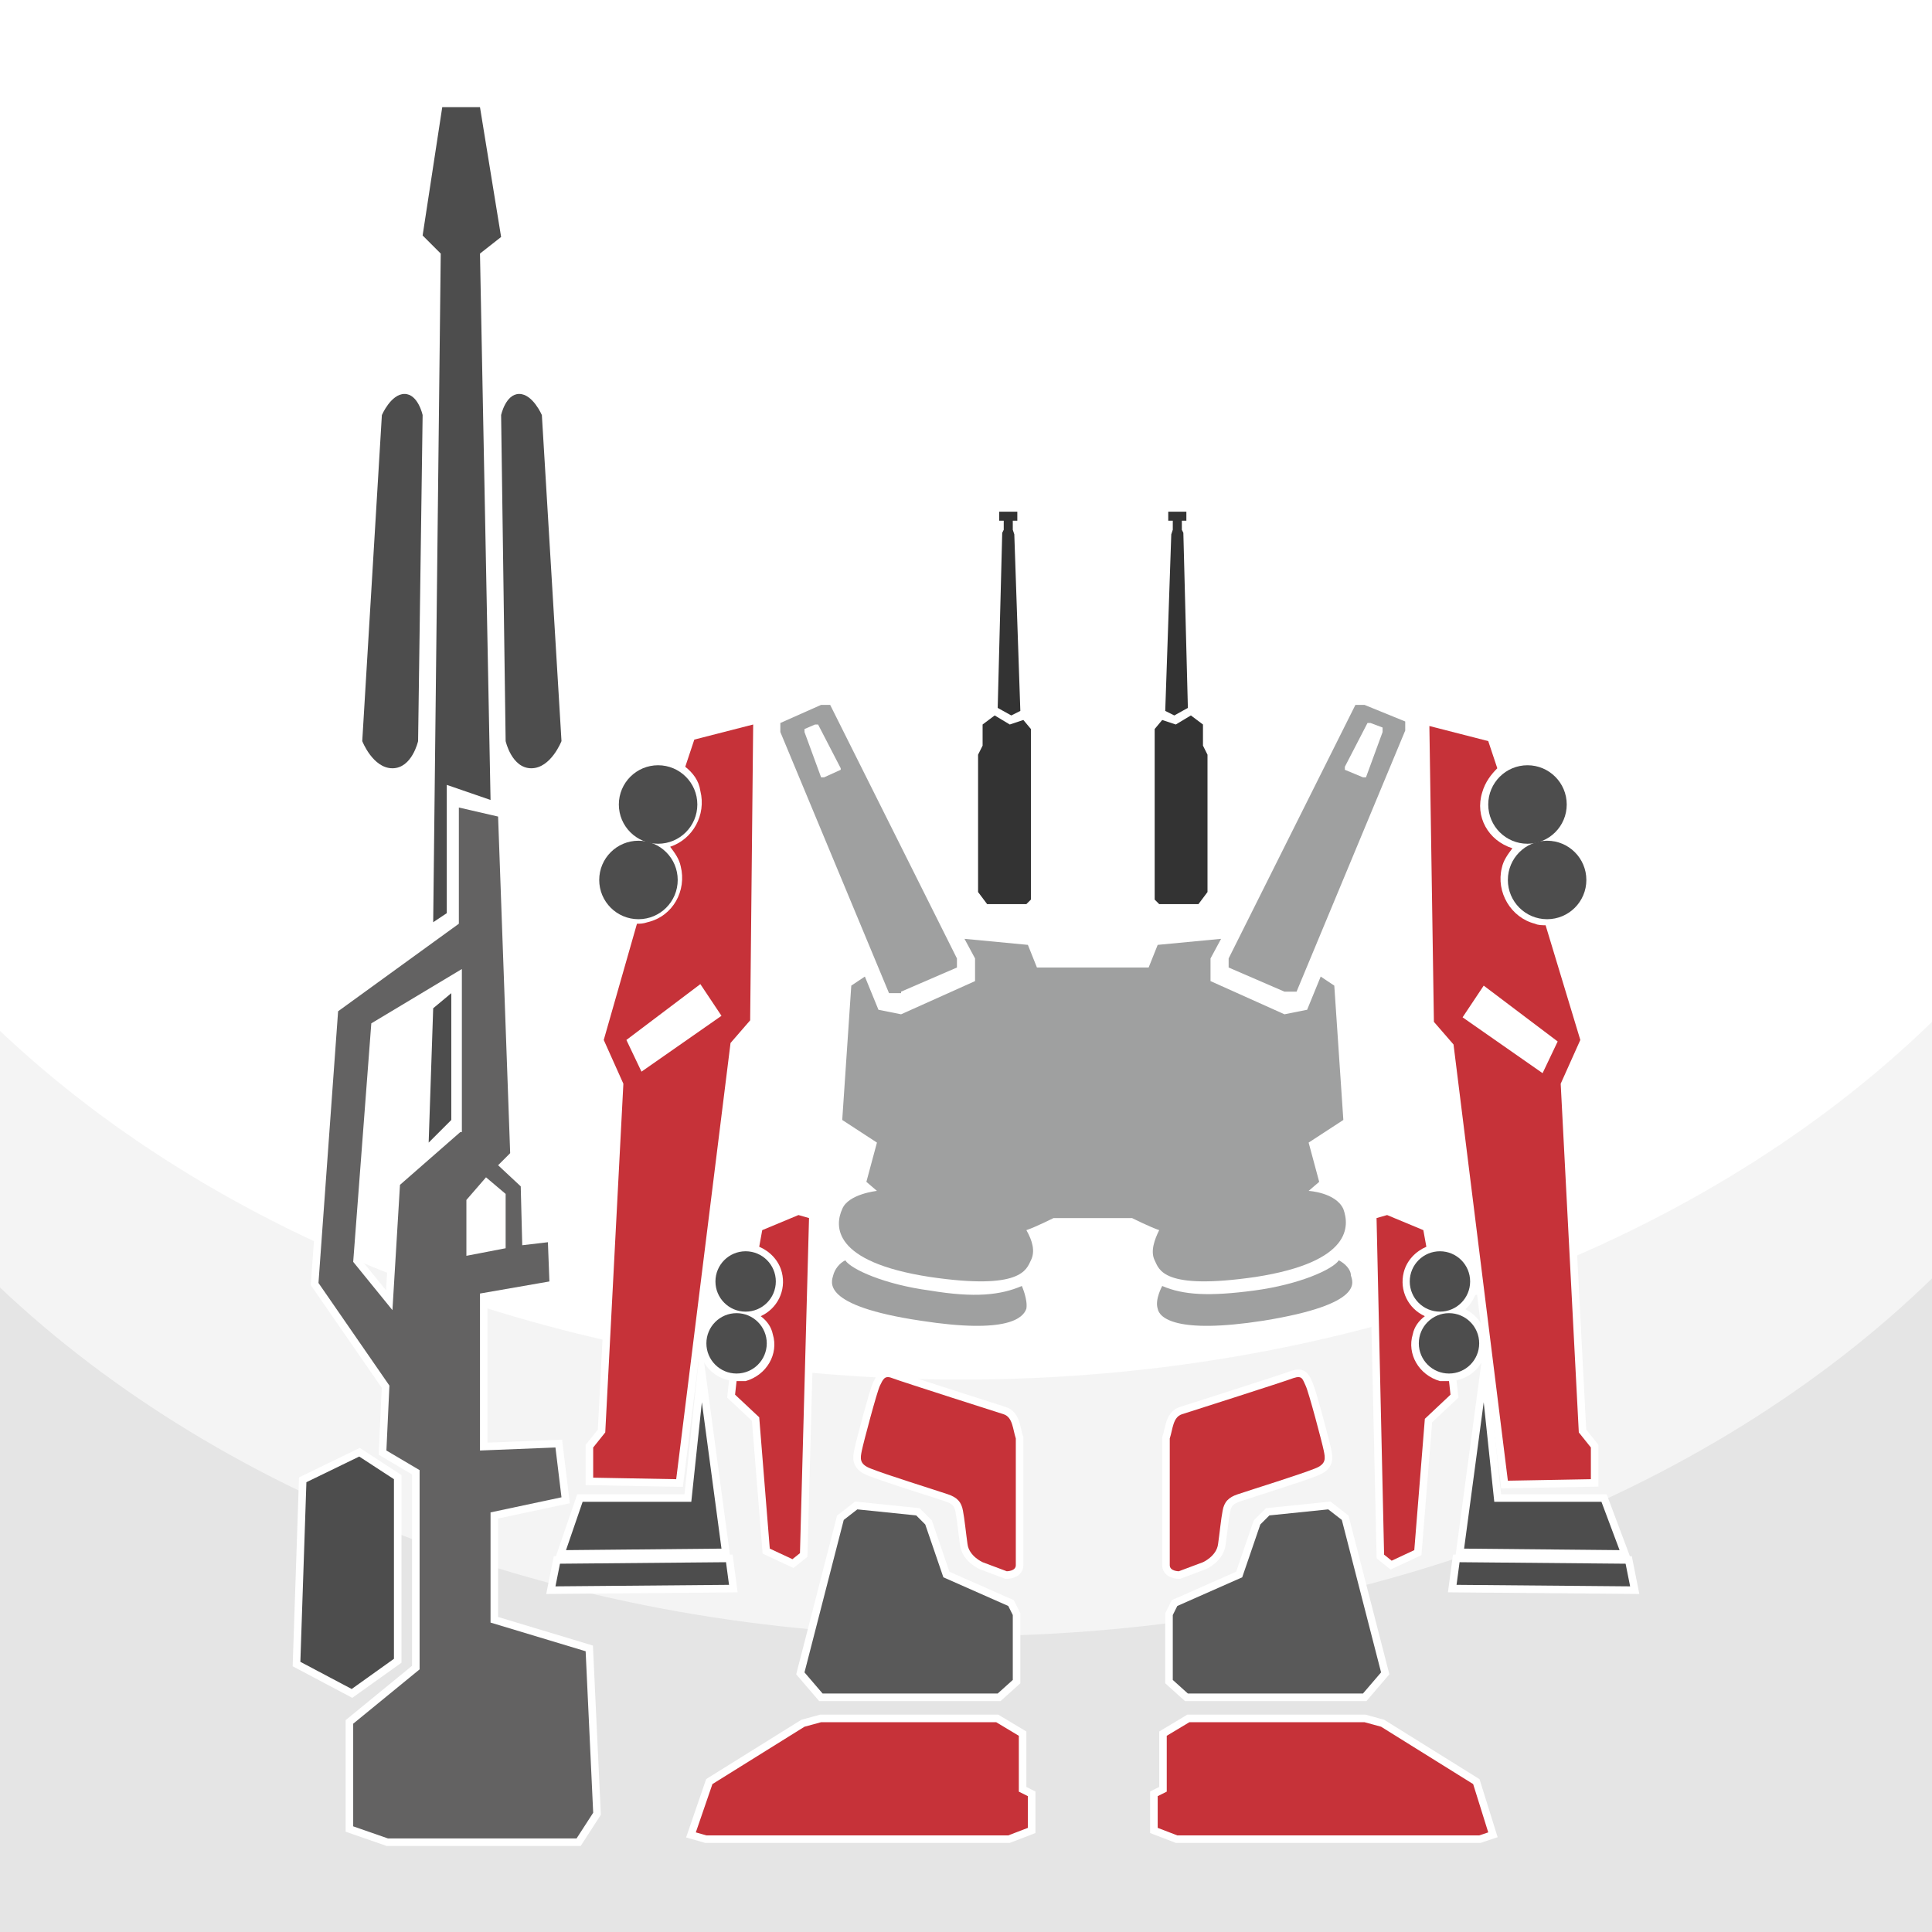 <?xml version="1.0" encoding="utf-8"?>
<!-- Generator: Adobe Illustrator 19.0.0, SVG Export Plug-In . SVG Version: 6.00 Build 0)  -->
<svg version="1.1" xmlns="http://www.w3.org/2000/svg" xmlns:xlink="http://www.w3.org/1999/xlink" x="0px" y="0px"
	 viewBox="0 0 128 128" style="enable-background:new 0 0 128 128;" xml:space="preserve">
<style type="text/css">
	.st0{fill:#FFFFFF;}
	.st1{opacity:0.5;fill:#EAEAEA;}
	.st2{fill:#E5E5E5;}
	.st3{display:none;}
	.st4{display:inline;}
	.st5{fill:#D70C19;}
	.st6{fill:#4D4D4D;stroke:#FFFFFF;stroke-miterlimit:10;}
	.st7{fill:#7C7C7C;stroke:#FFFFFF;stroke-miterlimit:10;}
	.st8{fill:#9FA0A0;stroke:#FFFFFF;stroke-miterlimit:10;}
	.st9{fill:#216289;stroke:#FFFFFF;stroke-miterlimit:10;}
	.st10{fill:#004D6A;stroke:#FFFFFF;stroke-miterlimit:10;}
	.st11{fill:none;stroke:#FFFFFF;stroke-miterlimit:10;}
	.st12{fill:#333333;stroke:#FFFFFF;stroke-miterlimit:10;}
	.st13{fill:#4D4D4D;}
	.st14{fill:#636262;}
	.st15{fill:#9FA0A0;}
	.st16{fill:#C63239;}
	.st17{fill:#595959;}
	.st18{fill:none;stroke:#055177;stroke-width:0.25;stroke-miterlimit:10;}
	.st19{fill:#333333;}
</style>
<g id="レイヤー_11">
	<rect class="st0" width="128" height="128"/>
	<path class="st1" d="M63.7,91.4c-25.8,0-48.8-9-63.7-23.1V111h128V67.7C113.2,82.1,89.9,91.4,63.7,91.4z"/>
	<path class="st2" d="M63.7,108.4c-25.8,0-48.8-9-63.7-23.1V128h128V84.7C113.2,99.1,89.9,108.4,63.7,108.4z"/>
</g>
<g id="レイヤー_10" class="st3">
	<g class="st4">
		<rect x="10" y="14" class="st0" width="108" height="99"/>
		<path class="st5" d="M13.2,116H52v4h-6.1c-1.6,0-2.8,1.5-2.8,3c0,1.5,1.2,3,2.8,3h36.9c1.5,0,2.8-1.5,2.8-3c0-1.5-1.3-3-2.8-3H76
			v-4h40.4c2.4,0,3.8-1.1,5-3.1c0.5-0.9,0.6-2,0.6-3.1v-94c0-2.8-2.1-5.8-4.9-5.8H12.5C9.7,10,7,10,7,15.8v94c0,1.2,0.4,2.2,0.9,3.1
			C9.1,114.9,10.9,116,13.2,116z M13,15c0.3,0,102.2,0,102.9,0s1.1,0.5,1.1,1.3c0,0.8,0,93.5,0,93.5c0,0.7-0.5,1.2-1.1,1.2H13.2
			c-0.5,0-1.2-0.8-1.2-1.5c0,0,0-92.8,0-93.5C12,15.2,12.4,15,13,15z"/>
	</g>
</g>
<g id="EX下">
</g>
<g id="ノーマル">
</g>
<g id="ノーマルのみ">
</g>
<g id="ノーマル上">
</g>
<g id="EX上">
	<g>
		<g>
			<path class="st6" d="M33.2,27.5l0.3,21.6c0,0,0.4,1.8,1.7,1.8s2-1.8,2-1.8l-1.3-21.6c0,0-0.6-1.4-1.5-1.4S33.2,27.5,33.2,27.5z"
				/>
			<path class="st6" d="M28,27.5l-0.3,21.6c0,0-0.4,1.8-1.7,1.8c-1.3,0-2-1.8-2-1.8l1.3-21.6c0,0,0.6-1.4,1.5-1.4S28,27.5,28,27.5z"
				/>
			<polygon class="st6" points="29.6,60.5 29.6,52 32.5,53 31.8,16.8 33.2,15.7 31.8,7.1 29.3,7.1 28,15.6 29.2,16.8 28.7,61.1 			
				"/>
			<polygon class="st6" points="28.4,75.7 29.9,74.2 29.9,65.8 28.7,66.8 			"/>
			<polygon class="st6" points="23.8,96.5 26.1,98 26.1,109.9 23.3,111.9 19.9,110.1 20.3,98.2 			"/>
			<path class="st7" d="M38.8,109.4l-6.3-1.9v-7.3l4.7-1l-0.4-3.3l-5,0.2V85.7l4.6-0.8l-0.1-2.6l-1.7,0.2l-0.1-3.9l-1.5-1.4l0.8-0.8
				L33,54.1l-2.6-0.6v7.7l-8,5.8l-1.3,18l4.7,6.8l-0.2,4.3l2.2,1.3v13.2l-4.4,3.6v6.8l2.3,0.8h12.5l1.1-1.7L38.8,109.4z M30.5,75
				l-4,3.5l-0.5,8.3l-2.6-3.2l1.2-15.8l6-3.6V75z M30.9,79.5l1.3-1.5l1.3,1.1v3.6l-2.6,0.5V79.5z"/>
		</g>
		<g>
			<path class="st8" d="M61.6,85.5c-3-0.4-5.2-1.4-5.6-2c-0.4,0.2-0.7,0.6-0.8,1c-0.1,0.4-0.9,2,5.8,3c5.8,0.9,6.8-0.2,7-0.8
				c0.1-0.6-0.3-1.5-0.3-1.5C66.3,85.8,64.6,86,61.6,85.5z"/>
			<path class="st8" d="M59.7,65.7l3.7-1.6v-0.6L55,46.7h-0.6l-2.7,1.2v0.6l7.2,17.3H59.7z M55.7,51l-1.1,0.5h-0.2l-1.1-3v-0.2
				L54,48h0.2l1.5,2.9V51z"/>
			<path class="st8" d="M88.7,83.5c-0.4,0.6-2.6,1.6-5.6,2c-3,0.4-4.7,0.3-6.1-0.3c0,0-0.5,0.9-0.3,1.5c0.1,0.6,1.2,1.7,7,0.8
				c6.8-1.1,5.9-2.6,5.8-3C89.5,84.1,89.1,83.7,88.7,83.5z"/>
			<path class="st8" d="M83.2,84.6c6.4-1,6.2-3.4,5.8-4.5c-0.5-1.1-2.3-1.2-2.3-1.2l0.7-0.6l-0.7-2.6l2.3-1.5l-0.6-8.9l-0.9-0.6
				l-0.9,2.2l-1.5,0.3L80.2,65v-1.5l0.7-1.3l-4.2,0.4l-0.6,1.5h-3.7h0h-3.7l-0.6-1.5l-4.2-0.4l0.7,1.3V65l-4.9,2.2l-1.5-0.3
				l-0.9-2.2l-0.9,0.6l-0.6,8.9l2.3,1.5l-0.7,2.6l0.7,0.6c0,0-1.9,0.2-2.3,1.2c-0.5,1.1-0.7,3.5,5.8,4.5c6.1,0.9,6.4-0.5,6.7-1.1
				c0.3-0.6,0.1-1.3-0.3-2c0.6-0.2,1.8-0.8,1.8-0.8h2.6h0H75c0,0,1.2,0.6,1.8,0.8c-0.3,0.6-0.6,1.4-0.3,2
				C76.8,84.1,77,85.5,83.2,84.6z"/>
			<path class="st8" d="M90.4,46.7h-0.6l-8.4,16.8v0.6l3.7,1.6h0.8l7.2-17.3v-0.6L90.4,46.7z M91.6,48.5l-1.1,3h-0.2L89.1,51v-0.2
				l1.5-2.9h0.2l0.8,0.3V48.5z"/>
		</g>
		<g>
			<g>
				<polygon class="st9" points="78.8,114.1 90.4,114.1 91.5,114.4 97.6,118.2 98.6,121.4 98,121.6 78,121.6 76.7,121.1 76.7,119 
					77.3,118.7 77.3,115 				"/>
				<polygon class="st10" points="78,106.4 82.3,104.5 83.5,101 84.1,100.4 88,100 88.9,100.7 91.5,110.8 90.3,112.2 78.7,112.2 
					77.7,111.3 77.7,107 				"/>
				<path class="st9" d="M78.3,93.7c0,0,6.9-2.2,7.4-2.4c0.6-0.2,0.6,0.1,0.8,0.5c0.2,0.4,1.1,3.8,1.2,4.3s0.2,0.9-0.6,1.2
					c-1,0.4-3.9,1.3-5.1,1.7c-0.6,0.2-0.9,0.5-1,1.1c-0.1,0.5-0.2,1.5-0.3,2.2c-0.1,0.8-1,1.2-1,1.2l-1.6,0.6c0,0-0.6,0-0.6-0.4
					c0-2,0-7.9,0-8.4C77.7,94.7,77.7,93.9,78.3,93.7z"/>
			</g>
			<g>
				<polygon class="st9" points="66,114.1 54.4,114.1 53.3,114.4 47.2,118.2 46.1,121.4 46.8,121.6 66.8,121.6 68.1,121.1 68.1,119 
					67.5,118.7 67.5,115 				"/>
				<polygon class="st10" points="66.8,106.4 62.5,104.5 61.3,101 60.7,100.4 56.8,100 55.9,100.7 53.3,110.8 54.5,112.2 
					66.1,112.2 67.1,111.3 67.1,107 				"/>
				<path class="st9" d="M66.5,93.7c0,0-6.9-2.2-7.4-2.4s-0.6,0.1-0.8,0.5c-0.2,0.4-1.1,3.8-1.2,4.3s-0.2,0.9,0.6,1.2
					c1,0.4,3.9,1.3,5.1,1.7c0.6,0.2,0.9,0.5,1,1.1c0.1,0.5,0.2,1.5,0.3,2.2c0.1,0.8,1,1.2,1,1.2l1.6,0.6c0,0,0.6,0,0.6-0.4
					c0-2,0-7.9,0-8.4C67.1,94.7,67.1,93.9,66.5,93.7z"/>
			</g>
		</g>
		<g>
			<path class="st11" d="M72.4,52.1"/>
			<polygon class="st12" points="77.8,47.4 78.7,46.9 78.4,35.3 78.3,35.1 78.3,34.5 78.6,34.5 78.6,33.9 77.4,33.9 77.4,34.5 
				77.7,34.5 77.7,35.1 77.6,35.4 77.2,47.1 			"/>
			<polygon class="st12" points="77,47.7 77.9,48 78.9,47.4 79.7,48 79.7,49.4 80,50 80,59.1 79.4,59.9 76.8,59.9 76.5,59.6 
				76.5,48.3 			"/>
			<polygon class="st12" points="67,47.4 66.1,46.9 66.4,35.3 66.5,35.1 66.5,34.5 66.2,34.5 66.2,33.9 67.4,33.9 67.4,34.5 
				67.1,34.5 67.1,35.1 67.2,35.4 67.6,47.1 			"/>
			<polygon class="st12" points="67.8,47.7 66.9,48 65.9,47.4 65.1,48 65.1,49.4 64.8,50 64.8,59.1 65.4,59.9 68,59.9 68.3,59.6 
				68.3,48.3 			"/>
		</g>
		<g>
			<g>
				<path class="st9" d="M96.1,92.4L96,91.5c-0.2,0-0.4,0-0.6,0c-1.4-0.4-2.2-1.8-1.8-3.1c0.1-0.5,0.4-0.9,0.8-1.2
					c-1.1-0.5-1.7-1.7-1.4-2.9c0.2-0.8,0.8-1.4,1.5-1.7l-0.2-1.1l-2.4-1l-0.7,0.2l0.5,22.3l0.5,0.4l1.5-0.7l0.7-8.7L96.1,92.4z"/>
				<circle class="st6" cx="95.4" cy="84.9" r="2"/>
				<circle class="st6" cx="96" cy="89" r="2"/>
			</g>
			<g>
				<path class="st9" d="M48.7,92.4l0.1-0.9c0.2,0,0.4,0,0.6,0c1.4-0.4,2.2-1.8,1.8-3.1c-0.1-0.5-0.4-0.9-0.8-1.2
					c1.1-0.5,1.7-1.7,1.4-2.9c-0.2-0.8-0.8-1.4-1.5-1.7l0.2-1.1l2.4-1l0.7,0.2L53,102.9l-0.5,0.4l-1.5-0.7l-0.7-8.7L48.7,92.4z"/>
				<circle class="st6" cx="49.4" cy="84.9" r="2"/>
				<circle class="st6" cx="48.8" cy="89" r="2"/>
			</g>
		</g>
		<g>
			<g>
				<polygon class="st6" points="96.7,103.5 107.7,103.6 108,105.1 96.5,105 				"/>
				<polygon class="st6" points="98.3,92.9 99,99.5 106.1,99.5 107.3,102.7 97,102.6 				"/>
				<path class="st9" d="M105.4,95.9l-0.8-1l-1.2-23.1l1.3-2.9l-2.3-7.6c-0.2,0-0.5,0-0.7-0.1c-1.6-0.4-2.6-2.1-2.2-3.7
					c0.1-0.5,0.4-0.9,0.7-1.3c-1.6-0.5-2.5-2.1-2-3.7c0.2-0.7,0.6-1.2,1-1.6l-0.6-1.8l-3.9-1l0.3,19.6l1.3,1.5l3.6,28.9l5.5-0.1
					L105.4,95.9z M102.2,71.1l-5.3-3.7l1.4-2.1l4.9,3.7L102.2,71.1z"/>
				<circle class="st6" cx="101.2" cy="53.3" r="2.6"/>
				<circle class="st6" cx="102.5" cy="58.3" r="2.6"/>
			</g>
			<g>
				<polygon class="st6" points="48.1,103.5 37.1,103.6 36.8,105.1 48.3,105 				"/>
				<polygon class="st6" points="46.5,92.9 45.8,99.5 38.6,99.5 37.5,102.7 47.8,102.6 				"/>
				<path class="st9" d="M39.3,97.9l5.5,0.1l3.6-28.9l1.3-1.5L49.9,48l-3.9,1l-0.6,1.8c0.5,0.4,0.9,0.9,1,1.6c0.4,1.6-0.5,3.2-2,3.7
					c0.3,0.4,0.6,0.8,0.7,1.3c0.4,1.6-0.5,3.3-2.2,3.7c-0.3,0.1-0.5,0.1-0.7,0.1L40,68.9l1.3,2.9l-1.2,23.1l-0.8,1L39.3,97.9z
					 M41.5,68.9l4.9-3.7l1.4,2.1l-5.3,3.7L41.5,68.9z"/>
				<circle class="st6" cx="43.6" cy="53.3" r="2.6"/>
				<circle class="st6" cx="42.3" cy="58.3" r="2.6"/>
			</g>
		</g>
	</g>
	<g>
		<g>
			<path class="st13" d="M33.2,27.5l0.3,21.6c0,0,0.4,1.8,1.7,1.8s2-1.8,2-1.8l-1.3-21.6c0,0-0.6-1.4-1.5-1.4S33.2,27.5,33.2,27.5z"
				/>
			<path class="st13" d="M28,27.5l-0.3,21.6c0,0-0.4,1.8-1.7,1.8c-1.3,0-2-1.8-2-1.8l1.3-21.6c0,0,0.6-1.4,1.5-1.4S28,27.5,28,27.5z
				"/>
			<polygon class="st13" points="29.6,60.5 29.6,52 32.5,53 31.8,16.8 33.2,15.7 31.8,7.1 29.3,7.1 28,15.6 29.2,16.8 28.7,61.1 			
				"/>
			<polygon class="st13" points="28.4,75.7 29.9,74.2 29.9,65.8 28.7,66.8 			"/>
			<polygon class="st13" points="23.8,96.5 26.1,98 26.1,109.9 23.3,111.9 19.9,110.1 20.3,98.2 			"/>
			<path class="st14" d="M38.8,109.4l-6.3-1.9v-7.3l4.7-1l-0.4-3.3l-5,0.2V85.7l4.6-0.8l-0.1-2.6l-1.7,0.2l-0.1-3.9l-1.5-1.4
				l0.8-0.8L33,54.1l-2.6-0.6v7.7l-8,5.8l-1.3,18l4.7,6.8l-0.2,4.3l2.2,1.3v13.2l-4.4,3.6v6.8l2.3,0.8h12.5l1.1-1.7L38.8,109.4z
				 M30.5,75l-4,3.5l-0.5,8.3l-2.6-3.2l1.2-15.8l6-3.6V75z M30.9,79.5l1.3-1.5l1.3,1.1v3.6l-2.6,0.5V79.5z"/>
		</g>
		<g>
			<path class="st15" d="M61.6,85.5c-3-0.4-5.2-1.4-5.6-2c-0.4,0.2-0.7,0.6-0.8,1c-0.1,0.4-0.9,2,5.8,3c5.8,0.9,6.8-0.2,7-0.8
				c0.1-0.6-0.3-1.5-0.3-1.5C66.3,85.8,64.6,86,61.6,85.5z"/>
			<path class="st15" d="M59.7,65.7l3.7-1.6v-0.6L55,46.7h-0.6l-2.7,1.2v0.6l7.2,17.3H59.7z M55.7,51l-1.1,0.5h-0.2l-1.1-3v-0.2
				L54,48h0.2l1.5,2.9V51z"/>
			<path class="st15" d="M88.7,83.5c-0.4,0.6-2.6,1.6-5.6,2c-3,0.4-4.7,0.3-6.1-0.3c0,0-0.5,0.9-0.3,1.5c0.1,0.6,1.2,1.7,7,0.8
				c6.8-1.1,5.9-2.6,5.8-3C89.5,84.1,89.1,83.7,88.7,83.5z"/>
			<path class="st15" d="M83.2,84.6c6.4-1,6.2-3.4,5.8-4.5c-0.5-1.1-2.3-1.2-2.3-1.2l0.7-0.6l-0.7-2.6l2.3-1.5l-0.6-8.9l-0.9-0.6
				l-0.9,2.2l-1.5,0.3L80.2,65v-1.5l0.7-1.3l-4.2,0.4l-0.6,1.5h-3.7h0h-3.7l-0.6-1.5l-4.2-0.4l0.7,1.3V65l-4.9,2.2l-1.5-0.3
				l-0.9-2.2l-0.9,0.6l-0.6,8.9l2.3,1.5l-0.7,2.6l0.7,0.6c0,0-1.9,0.2-2.3,1.2c-0.5,1.1-0.7,3.5,5.8,4.5c6.1,0.9,6.4-0.5,6.7-1.1
				c0.3-0.6,0.1-1.3-0.3-2c0.6-0.2,1.8-0.8,1.8-0.8h2.6h0H75c0,0,1.2,0.6,1.8,0.8c-0.3,0.6-0.6,1.4-0.3,2
				C76.8,84.1,77,85.5,83.2,84.6z"/>
			<path class="st15" d="M90.4,46.7h-0.6l-8.4,16.8v0.6l3.7,1.6h0.8l7.2-17.3v-0.6L90.4,46.7z M91.6,48.5l-1.1,3h-0.2L89.1,51v-0.2
				l1.5-2.9h0.2l0.8,0.3V48.5z"/>
		</g>
		<g>
			<g>
				<polygon class="st16" points="78.8,114.1 90.4,114.1 91.5,114.4 97.6,118.2 98.6,121.4 98,121.6 78,121.6 76.7,121.1 76.7,119 
					77.3,118.7 77.3,115 				"/>
				<polygon class="st17" points="78,106.4 82.3,104.5 83.5,101 84.1,100.4 88,100 88.9,100.7 91.5,110.8 90.3,112.2 78.7,112.2 
					77.7,111.3 77.7,107 				"/>
				<path class="st16" d="M78.3,93.7c0,0,6.9-2.2,7.4-2.4c0.6-0.2,0.6,0.1,0.8,0.5c0.2,0.4,1.1,3.8,1.2,4.3s0.2,0.9-0.6,1.2
					c-1,0.4-3.9,1.3-5.1,1.7c-0.6,0.2-0.9,0.5-1,1.1c-0.1,0.5-0.2,1.5-0.3,2.2c-0.1,0.8-1,1.2-1,1.2l-1.6,0.6c0,0-0.6,0-0.6-0.4
					c0-2,0-7.9,0-8.4C77.7,94.7,77.7,93.9,78.3,93.7z"/>
			</g>
			<g>
				<polygon class="st16" points="66,114.1 54.4,114.1 53.3,114.4 47.2,118.2 46.1,121.4 46.8,121.6 66.8,121.6 68.1,121.1 
					68.1,119 67.5,118.7 67.5,115 				"/>
				<polygon class="st17" points="66.8,106.4 62.5,104.5 61.3,101 60.7,100.4 56.8,100 55.9,100.7 53.3,110.8 54.5,112.2 
					66.1,112.2 67.1,111.3 67.1,107 				"/>
				<path class="st16" d="M66.5,93.7c0,0-6.9-2.2-7.4-2.4s-0.6,0.1-0.8,0.5c-0.2,0.4-1.1,3.8-1.2,4.3s-0.2,0.9,0.6,1.2
					c1,0.4,3.9,1.3,5.1,1.7c0.6,0.2,0.9,0.5,1,1.1c0.1,0.5,0.2,1.5,0.3,2.2c0.1,0.8,1,1.2,1,1.2l1.6,0.6c0,0,0.6,0,0.6-0.4
					c0-2,0-7.9,0-8.4C67.1,94.7,67.1,93.9,66.5,93.7z"/>
			</g>
		</g>
		<g>
			<path class="st18" d="M72.4,52.1"/>
			<polygon class="st19" points="77.8,47.4 78.7,46.9 78.4,35.3 78.3,35.1 78.3,34.5 78.6,34.5 78.6,33.9 77.4,33.9 77.4,34.5 
				77.7,34.5 77.7,35.1 77.6,35.4 77.2,47.1 			"/>
			<polygon class="st19" points="77,47.7 77.9,48 78.9,47.4 79.7,48 79.7,49.4 80,50 80,59.1 79.4,59.9 76.8,59.9 76.5,59.6 
				76.5,48.3 			"/>
			<polygon class="st19" points="67,47.4 66.1,46.9 66.4,35.3 66.5,35.1 66.5,34.5 66.2,34.5 66.2,33.9 67.4,33.9 67.4,34.5 
				67.1,34.5 67.1,35.1 67.2,35.4 67.6,47.1 			"/>
			<polygon class="st19" points="67.8,47.7 66.9,48 65.9,47.4 65.1,48 65.1,49.4 64.8,50 64.8,59.1 65.4,59.9 68,59.9 68.3,59.6 
				68.3,48.3 			"/>
		</g>
		<g>
			<g>
				<path class="st16" d="M96.1,92.4L96,91.5c-0.2,0-0.4,0-0.6,0c-1.4-0.4-2.2-1.8-1.8-3.1c0.1-0.5,0.4-0.9,0.8-1.2
					c-1.1-0.5-1.7-1.7-1.4-2.9c0.2-0.8,0.8-1.4,1.5-1.7l-0.2-1.1l-2.4-1l-0.7,0.2l0.5,22.3l0.5,0.4l1.5-0.7l0.7-8.7L96.1,92.4z"/>
				<circle class="st13" cx="95.4" cy="84.9" r="2"/>
				<circle class="st13" cx="96" cy="89" r="2"/>
			</g>
			<g>
				<path class="st16" d="M48.7,92.4l0.1-0.9c0.2,0,0.4,0,0.6,0c1.4-0.4,2.2-1.8,1.8-3.1c-0.1-0.5-0.4-0.9-0.8-1.2
					c1.1-0.5,1.7-1.7,1.4-2.9c-0.2-0.8-0.8-1.4-1.5-1.7l0.2-1.1l2.4-1l0.7,0.2L53,102.9l-0.5,0.4l-1.5-0.7l-0.7-8.7L48.7,92.4z"/>
				<circle class="st13" cx="49.4" cy="84.9" r="2"/>
				<circle class="st13" cx="48.8" cy="89" r="2"/>
			</g>
		</g>
		<g>
			<g>
				<polygon class="st13" points="96.7,103.5 107.7,103.6 108,105.1 96.5,105 				"/>
				<polygon class="st13" points="98.3,92.9 99,99.5 106.1,99.5 107.3,102.7 97,102.6 				"/>
				<path class="st16" d="M105.4,95.9l-0.8-1l-1.2-23.1l1.3-2.9l-2.3-7.6c-0.2,0-0.5,0-0.7-0.1c-1.6-0.4-2.6-2.1-2.2-3.7
					c0.1-0.5,0.4-0.9,0.7-1.3c-1.6-0.5-2.5-2.1-2-3.7c0.2-0.7,0.6-1.2,1-1.6l-0.6-1.8l-3.9-1l0.3,19.6l1.3,1.5l3.6,28.9l5.5-0.1
					L105.4,95.9z M102.2,71.1l-5.3-3.7l1.4-2.1l4.9,3.7L102.2,71.1z"/>
				<circle class="st13" cx="101.2" cy="53.3" r="2.6"/>
				<circle class="st13" cx="102.5" cy="58.3" r="2.6"/>
			</g>
			<g>
				<polygon class="st13" points="48.1,103.5 37.1,103.6 36.8,105.1 48.3,105 				"/>
				<polygon class="st13" points="46.5,92.9 45.8,99.5 38.6,99.5 37.5,102.7 47.8,102.6 				"/>
				<path class="st16" d="M39.3,97.9l5.5,0.1l3.6-28.9l1.3-1.5L49.9,48l-3.9,1l-0.6,1.8c0.5,0.4,0.9,0.9,1,1.6
					c0.4,1.6-0.5,3.2-2,3.7c0.3,0.4,0.6,0.8,0.7,1.3c0.4,1.6-0.5,3.3-2.2,3.7c-0.3,0.1-0.5,0.1-0.7,0.1L40,68.9l1.3,2.9l-1.2,23.1
					l-0.8,1L39.3,97.9z M41.5,68.9l4.9-3.7l1.4,2.1l-5.3,3.7L41.5,68.9z"/>
				<circle class="st13" cx="43.6" cy="53.3" r="2.6"/>
				<circle class="st13" cx="42.3" cy="58.3" r="2.6"/>
			</g>
		</g>
	</g>
</g>
<g id="レイヤー_6">
</g>
</svg>
